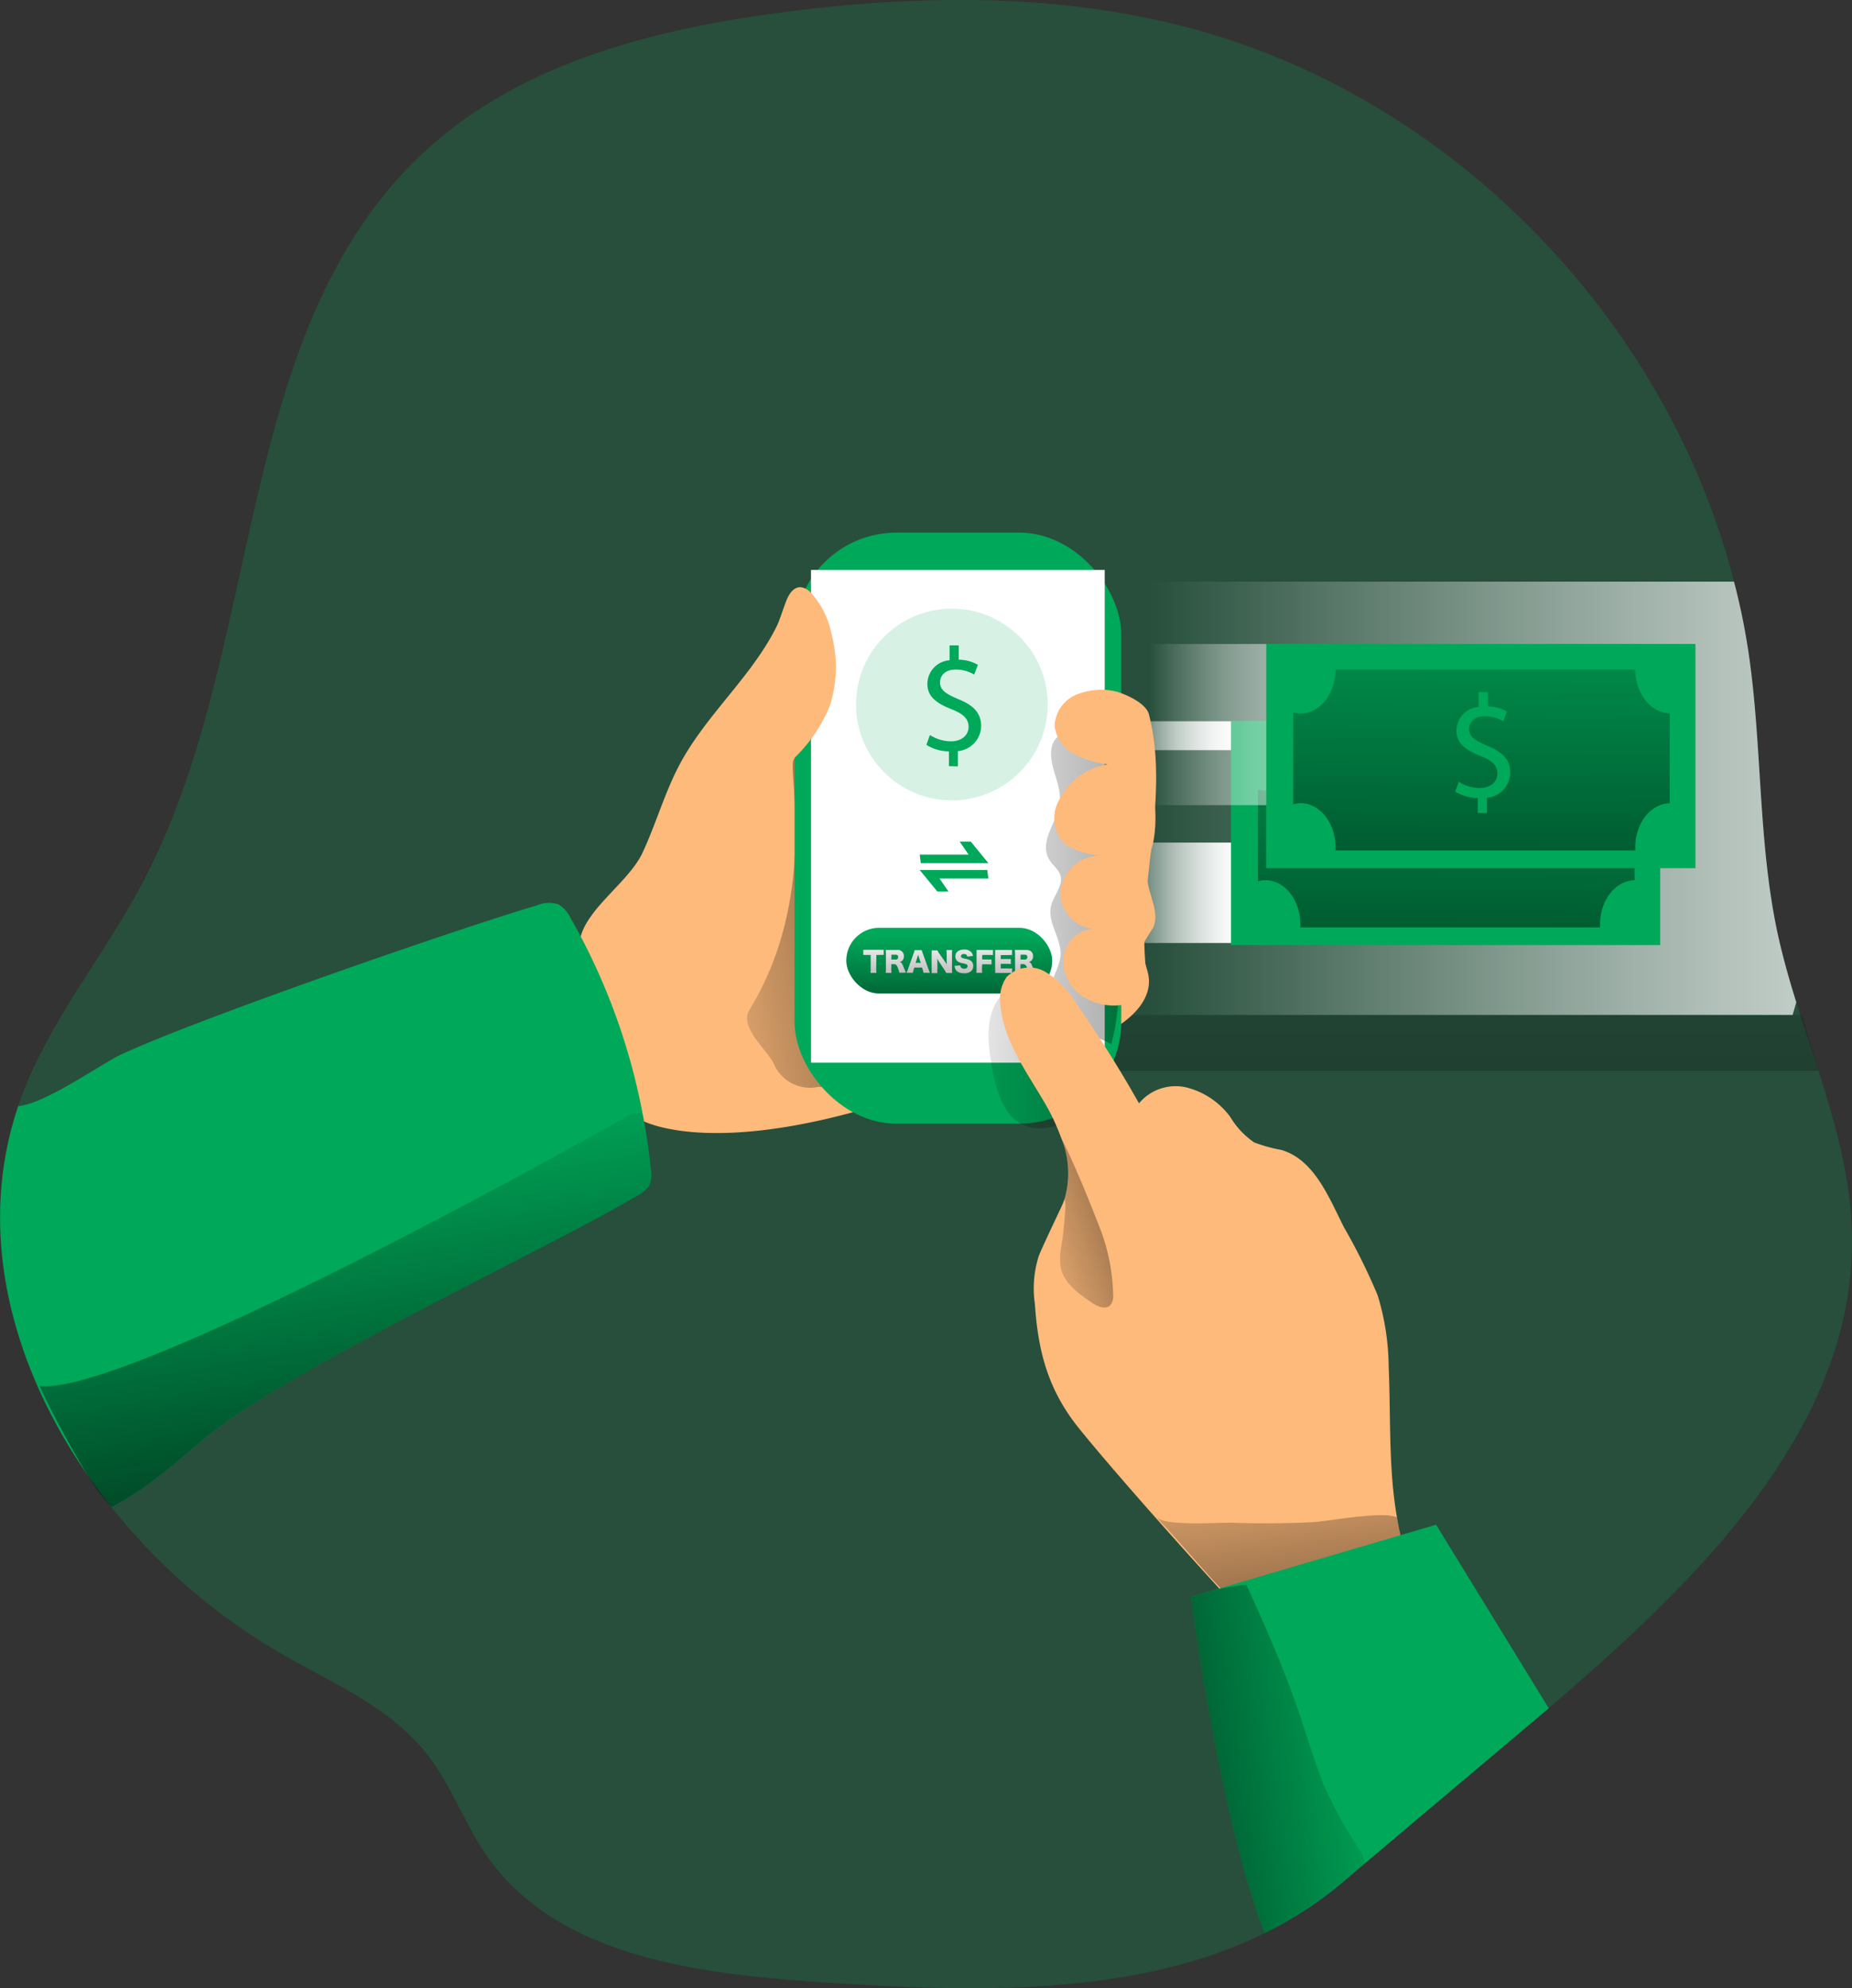 <svg xmlns="http://www.w3.org/2000/svg" xmlns:xlink="http://www.w3.org/1999/xlink" width="191.899" height="205.967" viewBox="0 0 191.899 205.967"><rect x="0" y="0" width="191.899" height="205.967" fill="#333333" stroke="none"/><defs><style>.a,.h,.j{fill:#00a859;}.a{opacity:0.24;}.b{fill:url(#a);}.c{fill:url(#b);}.d{fill:url(#c);}.e{fill:url(#d);}.f{fill:#feba7b;}.g{fill:url(#e);}.i{fill:#fff;}.j{opacity:0.16;}.k{fill:url(#f);}.l{fill:url(#g);}.m{fill:url(#h);}.n{fill:url(#i);}.o{fill:url(#j);}.p{fill:url(#k);}.q{fill:url(#l);}.r{fill:url(#m);}.s{opacity:0.48;fill:url(#n);}</style><linearGradient id="a" x1="0.496" y1="-3.722" x2="0.521" y2="23.242" gradientUnits="objectBoundingBox"><stop offset="0" stop-color="#010101" stop-opacity="0"/><stop offset="0.95" stop-color="#010101"/></linearGradient><linearGradient id="b" x1="0.492" y1="0.5" x2="1.492" y2="0.5" gradientUnits="objectBoundingBox"><stop offset="0" stop-color="#fff" stop-opacity="0"/><stop offset="0.14" stop-color="#fff" stop-opacity="0.22"/><stop offset="0.3" stop-color="#fff" stop-opacity="0.451"/><stop offset="0.45" stop-color="#fff" stop-opacity="0.651"/><stop offset="0.6" stop-color="#fff" stop-opacity="0.8"/><stop offset="0.73" stop-color="#fff" stop-opacity="0.91"/><stop offset="0.85" stop-color="#fff" stop-opacity="0.98"/><stop offset="0.94" stop-color="#fff"/></linearGradient><linearGradient id="c" x1="0.156" y1="0.5" x2="1.156" y2="0.5" xlink:href="#b"/><linearGradient id="d" x1="0.156" y1="0.5" x2="1.156" y2="0.5" xlink:href="#b"/><linearGradient id="e" x1="-0.314" y1="0.749" x2="1.753" y2="0.121" xlink:href="#a"/><linearGradient id="f" x1="0.495" y1="0.115" x2="0.525" y2="2.561" xlink:href="#a"/><linearGradient id="g" x1="-0.435" y1="0.424" x2="4.094" y2="0.74" xlink:href="#a"/><linearGradient id="h" x1="0.198" y1="-0.861" x2="1.607" y2="3.449" xlink:href="#a"/><linearGradient id="i" x1="0.524" y1="-0.733" x2="0.444" y2="3.323" xlink:href="#a"/><linearGradient id="j" x1="0.525" y1="-0.732" x2="0.444" y2="3.324" xlink:href="#a"/><linearGradient id="k" x1="0.418" y1="0.061" x2="0.814" y2="1.567" xlink:href="#a"/><linearGradient id="l" x1="1.039" y1="0.265" x2="-1.383" y2="1.015" xlink:href="#a"/><linearGradient id="m" x1="-0.263" y1="1.292" x2="2.596" y2="-1.735" xlink:href="#a"/><linearGradient id="n" x1="0.156" y1="0.5" x2="1.156" y2="0.5" xlink:href="#b"/></defs><g transform="translate(0.032 -0.008)"><path class="a" d="M252.318,135.833c.437,20.114-16.118,36.009-31.417,49.127a1.273,1.273,0,0,1-.166.149l-20.7,17.473a39.389,39.389,0,0,1-8.575,5.684c-13.6,6.712-30.7,6.1-46.35,5.05-12.6-.875-26.918-2.654-34.194-13-2.361-3.384-3.721-7.412-6.283-10.647-3.673-4.666-9.379-7.149-14.548-10.057a63.066,63.066,0,0,1-18.12-15.479c-9.594-12.016-14.473-27.3-9.668-41.54.074-.24.166-.485.258-.73,2.93-8.05,8.614-14.784,12.615-22.362,12.886-24.281,9.117-57.347,29.406-75.94,9.834-9.008,23.485-12.506,36.7-14.255,13.787-1.828,27.985-2.06,41.453,1.342,27.622,6.922,50.329,30.1,57.373,57.6a68.882,68.882,0,0,1,1.618,8.129c1.281,9.318.914,18.868,2.851,28.077.533,2.488,1.22,4.928,1.985,7.368C249.025,119.76,252.152,127.569,252.318,135.833Z" transform="translate(-60.46 -7.99)"/><path class="b" d="M253.118,240.46H118.03v5.794H254.837Z" transform="translate(-66.438 -135.311)"/><path class="c" d="M316.217,189.373l-.38,1.312H184.22V145.8H309.763a68.881,68.881,0,0,1,1.618,8.129c1.281,9.318.914,18.868,2.851,28.077C314.765,184.493,315.452,186.933,316.217,189.373Z" transform="translate(-130.122 -85.536)"/><rect class="d" width="14.342" height="2.991" transform="translate(113.255 74.729)"/><rect class="e" width="14.342" height="10.403" transform="translate(113.255 87.296)"/><path class="f" d="M204.253,177.176c1.4-3.008,2.3-6.249,3.865-9.183,3.1-5.789,8.745-10.114,10.892-16.323,2.584,1.036,3.45,4.329,3.166,7.1s-1.36,5.461-1.229,8.242a39.489,39.489,0,0,1,26.065-9c2.283.066,4.753.437,6.358,2.046a10.125,10.125,0,0,1,2.112,4.233c1.224,3.879,2.462,7.963,1.657,11.946a13.221,13.221,0,0,0-.582,3.708c.157,1.71,1.312,3.463.595,5.02a18.4,18.4,0,0,0-.988,1.631c-.385,1.115.367,2.278.525,3.446.324,2.348-1.749,4.32-3.809,5.483-6.122,3.446-13.389,4.088-20.018,6.419-21.339,7.495-29.428,3.03-29.673,2.265-1.675-5.151-5.12-11.627-5.492-17.01C197.445,183.529,202.675,180.56,204.253,177.176Z" transform="translate(-137.702 -88.839)"/><path class="g" d="M237.72,209.36c-1.049,1.714,1.395,3.747,2.449,5.457a4.088,4.088,0,0,0,4.661,2.545,12.572,12.572,0,0,0,5.269-1c2.479-1.272,3.817-3.992,4.854-6.581,3.061-7.626,4.915-16.179,2.4-24.019-.721-2.256-1.981-4.574-4.185-5.444-2.138-.84-4.543-.083-6.655.818-1.224.525-3.564,1.15-4.246,2.374C241.664,184.6,244.887,197.663,237.72,209.36Z" transform="translate(-160.085 -104.757)"/><path class="h" d="M127.743,251.089a2.943,2.943,0,0,1-1.281,1.128c-9.484,5.645-36.525,18.1-44.942,25.226-3.008,2.562-6.025,5.247-9.519,7.031q-1.312-1.644-2.514-3.384a.345.345,0,0,0-.048-.061c-7.871-11.408-11.469-25.182-7.106-38.086,2.851-.271,8.553-4.373,10.752-5.4,8.081-3.721,34.435-12.873,42.979-15.4a3.188,3.188,0,0,1,2.269-.1,3.371,3.371,0,0,1,1.237,1.417,65.611,65.611,0,0,1,7.473,20.333c.367,1.876.638,3.782.84,5.684a2.943,2.943,0,0,1-.14,1.618Z" transform="translate(-60.475 -128.34)"/><rect class="h" width="33.853" height="61.234" rx="10.56" transform="translate(82.297 55.183)"/><rect class="i" width="30.434" height="51.046" transform="translate(84.002 59.053)"/><circle class="j" cx="9.93" cy="9.93" r="9.93" transform="translate(88.668 63.063)"/><rect class="h" width="21.334" height="6.804" rx="3.402" transform="translate(87.658 96.124)"/><path class="i" d="M266.342,234.969a3.057,3.057,0,0,0,.022.437h-.621a3.034,3.034,0,0,0,.022-.437v-1.421H265v-.538a3.416,3.416,0,0,0,.437,0h1.237a3.793,3.793,0,0,0,.437,0v.538a3.91,3.91,0,0,0-.437,0h-.319Z" transform="translate(-175.58 -134.612)"/><path class="i" d="M271.725,235.416a2.9,2.9,0,0,0-.14-.437c-.087-.249-.122-.31-.192-.372a.3.3,0,0,0-.219-.079h-.289v.464a2.849,2.849,0,0,0,.022.437H270.3a2.587,2.587,0,0,0,.026-.437v-1.526a2.883,2.883,0,0,0-.026-.415h1.172a.634.634,0,0,1,.721.643.617.617,0,0,1-.166.464.713.713,0,0,1-.267.14c.144.044.21.109.3.31.044.087.083.184.21.49.031.079.066.149.136.3Zm-.4-1.369a.249.249,0,0,0,.271-.262c0-.157-.092-.241-.267-.241h-.437v.5Z" transform="translate(-178.563 -134.634)"/><path class="i" d="M277,235.444a2.327,2.327,0,0,0-.066-.3l-.079-.24h-.8l-.074.24a1.579,1.579,0,0,0-.07.3h-.66a2.328,2.328,0,0,0,.136-.341l.608-1.7a1.541,1.541,0,0,0,.092-.3h.735a2.683,2.683,0,0,0,.1.3l.612,1.7c.052.149.1.262.136.341Zm-.551-1.863-.262.844h.533Z" transform="translate(-181.348 -134.663)"/><path class="i" d="M282.555,234.239a3.414,3.414,0,0,1,.2.337v-1.058a2.866,2.866,0,0,0-.026-.437h.6a2.987,2.987,0,0,0-.022.437v1.5a3.685,3.685,0,0,0,.022.437h-.621a2.931,2.931,0,0,0-.21-.359l-.52-.787a3.277,3.277,0,0,1-.206-.345,3.286,3.286,0,0,1,.022.437v.634a3.013,3.013,0,0,0,0,.437h-.6a2.823,2.823,0,0,0,0-.437v-1.482a3.022,3.022,0,0,0,0-.437h.612a1.748,1.748,0,0,0,.2.35Z" transform="translate(-184.696 -134.651)"/><path class="i" d="M287.223,234.6a.372.372,0,0,0,.07.21.411.411,0,0,0,.332.136c.214,0,.345-.1.345-.258a.21.21,0,0,0-.118-.2,2.461,2.461,0,0,0-.437-.114,1.177,1.177,0,0,1-.437-.162.647.647,0,0,1-.271-.542c0-.437.35-.708.905-.708a.918.918,0,0,1,.783.319.8.8,0,0,1,.14.341l-.595.066c-.035-.184-.136-.262-.35-.262s-.3.1-.3.223a.192.192,0,0,0,.136.179,1.661,1.661,0,0,0,.389.1,1.347,1.347,0,0,1,.437.157.634.634,0,0,1,.306.577.721.721,0,0,1-.2.52,1.041,1.041,0,0,1-.743.236,1.342,1.342,0,0,1-.63-.136.656.656,0,0,1-.3-.363.976.976,0,0,1-.066-.262Z" transform="translate(-187.747 -134.585)"/><path class="i" d="M292.366,234.931a3.2,3.2,0,0,0,.022.49h-.608a2.62,2.62,0,0,0,.026-.481v-1.469a2.733,2.733,0,0,0,0-.411h1.229a3.188,3.188,0,0,0,.472,0v.538a3.988,3.988,0,0,0-.472-.022h-.647v.464h.529a2.987,2.987,0,0,0,.437,0v.525a3.771,3.771,0,0,0-.437-.022h-.529Z" transform="translate(-190.65 -134.64)"/><path class="i" d="M298,235.443a2.934,2.934,0,0,0-.463,0h-1.29a2.561,2.561,0,0,0,0-.411v-1.561a2.878,2.878,0,0,0,0-.411h1.316a3.635,3.635,0,0,0,.437,0v.529a3.629,3.629,0,0,0-.437,0h-.735V234h1.045v.52a3.6,3.6,0,0,0-.437-.022h-.608v.477h.726a3.88,3.88,0,0,0,.459,0Z" transform="translate(-193.166 -134.64)"/><path class="i" d="M302.345,235.416a3.287,3.287,0,0,0-.136-.437c-.092-.249-.127-.31-.2-.372a.3.3,0,0,0-.219-.079h-.289v.464a2.853,2.853,0,0,0,.022.437h-.608a2.587,2.587,0,0,0,.026-.437v-1.526a2.887,2.887,0,0,0-.026-.415h1.168c.459,0,.721.236.721.643a.617.617,0,0,1-.166.464.682.682,0,0,1-.267.14c.144.044.21.109.3.31.044.087.083.184.21.49.031.079.066.149.136.3Zm-.4-1.369a.245.245,0,0,0,.267-.262c0-.157-.092-.241-.267-.241h-.437v.5Z" transform="translate(-195.794 -134.634)"/><rect class="k" width="21.334" height="6.804" rx="3.402" transform="translate(87.658 96.124)"/><path class="l" d="M301.012,191.542c.341.529.905.918,1.1,1.517.345,1.089-.7,2.1-.962,3.214-.407,1.749,1.137,3.4.979,5.164-.114,1.342-1.194,2.584-.875,3.887-1.312-1.915-4.613-1.1-5.776.918s-.831,4.521-.437,6.813c.437,2.4,1.22,5.164,3.5,6.008,1.718.63,3.6-.118,5.278-.853q-1.229-4.5-2.239-9.056a11.95,11.95,0,0,1,5.816,1.421,23.444,23.444,0,0,0,.739-7.1l.022-16.384v-8.457c0-1.688,1.045-1.81-.2-2.864-1.609,2.654-6.537,1.255-6.786,4.4-.171,2.121,1.312,3.673.783,5.89C301.589,187.79,299.867,189.745,301.012,191.542Z" transform="translate(-192.278 -102.401)"/><path class="f" d="M339.173,298.873a2.264,2.264,0,0,1-.761.625c-2.654,1.552-5.492,3.17-8.575,3.157-4.526-.031-5.182,3.782-8.264.472-4.071-4.373-12.125-13.393-15.89-18.046-3.205-3.935-4.316-7.9-4.652-12.991a11.084,11.084,0,0,1,.4-4.959c.332-.875,2.042-4.438,2.44-5.308a6.625,6.625,0,0,0,.24-.625,9.643,9.643,0,0,0-.363-6.327h0A22.01,22.01,0,0,0,302,251.18c-1.906-3.249-4.272-6.45-4.548-10.188a3.95,3.95,0,0,1,.643-2.759,3.294,3.294,0,0,1,4.04-.533,9.412,9.412,0,0,1,3.083,3.113c2.361,3.4,4.574,6.891,6.6,10.494a4.934,4.934,0,0,1,4.972-1.631,8.09,8.09,0,0,1,4.482,3.035,8.457,8.457,0,0,0,2.488,2.65,15.928,15.928,0,0,0,2.82.778c3.384,1.01,4.88,4.836,6.467,7.993a62.327,62.327,0,0,1,3.5,7.062,25.876,25.876,0,0,1,1.141,7.35c.275,6.209-.153,12.536,1.5,18.531A2.268,2.268,0,0,1,339.173,298.873Z" transform="translate(-193.831 -137.001)"/><path class="m" d="M334.36,367.157c1.7,1.688,5.383,6.091,7.084,7.779a6.429,6.429,0,0,0,2.624,1.854c.875.245-.2-2.593.691-2.742,4.294-.717,11.264-1.893,15.261-3.621l-.7-3.218c-1.356-.721-7.1.4-8.745.481q-4.145.205-8.308.057C340.845,367.7,335.366,368.154,334.36,367.157Z" transform="translate(-214.611 -209.995)"/><path class="h" d="M379.728,388.238a1.273,1.273,0,0,1-.166.149l-18.929,15.956-1.749,1.5a39.388,39.388,0,0,1-8.575,5.684C345.6,399.476,342.67,376.7,342.67,376.7l2.519-.748,22.873-6.725Z" transform="translate(-219.288 -211.268)"/><rect class="h" width="44.474" height="23.232" transform="translate(127.519 74.681)"/><path class="n" d="M397.546,189.4v9.3c-1.981.048-3.577,2.073-3.577,4.574a1.956,1.956,0,0,0,0,.319H362.906a1.962,1.962,0,0,0,0-.319c0-2.523-1.618-4.574-3.612-4.574a3.06,3.06,0,0,0-.774.114v-9.528a3.061,3.061,0,0,0,.774.114c1.994,0,3.594-2.025,3.612-4.552h31.046C393.986,187.347,395.587,189.349,397.546,189.4Z" transform="translate(-228.207 -107.511)"/><rect class="h" width="44.474" height="23.232" transform="translate(131.17 66.714)"/><path class="o" d="M405.891,171.159v9.309c-1.977.044-3.577,2.068-3.577,4.574a1.571,1.571,0,0,0,.022.319H371.256a1.949,1.949,0,0,0,0-.319c0-2.527-1.618-4.574-3.612-4.574a2.856,2.856,0,0,0-.774.114v-9.524a2.855,2.855,0,0,0,.774.114c1.994,0,3.594-2.025,3.612-4.552H402.3C402.345,169.126,403.932,171.128,405.891,171.159Z" transform="translate(-232.906 -97.252)"/><path class="f" d="M246.126,159.4a13.1,13.1,0,0,0,.2-7.342,8.837,8.837,0,0,0-2.16-4.373,1.657,1.657,0,0,0-1.093-.582c-.8,0-1.268.875-1.539,1.627q-1.705,4.727-3.1,9.563a15.155,15.155,0,0,0-.8,4.609c.079,2.685,1.557,4.771,3.97,2.654A15.7,15.7,0,0,0,246.126,159.4Z" transform="translate(-160.178 -86.267)"/><path class="f" d="M312.875,171.8a3.663,3.663,0,0,0-2.567,3.328,3.745,3.745,0,0,0,1.985,2.917,11.115,11.115,0,0,0,3.5,1.1,6.738,6.738,0,0,0-4.985,3.621,3.864,3.864,0,0,0,.275,4.325,4.01,4.01,0,0,0,1.364.875,8.185,8.185,0,0,0,2.742.625,4.2,4.2,0,0,0-4.294,3.76,3.767,3.767,0,0,0,4.032,3.817,3.379,3.379,0,0,0-3.612,2.519,4.311,4.311,0,0,0,1.6,4.285,6,6,0,0,0,4.574,1.058,2.9,2.9,0,0,0,2.073-1.115,3.6,3.6,0,0,0,.232-2.348c-1.032-8.907,2.51-17.823.289-26.6-.293-1.146-2.287-2.055-3.411-2.379A6.786,6.786,0,0,0,312.875,171.8Z" transform="translate(-201.063 -99.945)"/><path class="p" d="M133,279.179a2.943,2.943,0,0,1-1.281,1.128c-9.484,5.645-36.525,18.1-44.942,25.226-3.008,2.562-6.025,5.247-9.519,7.031a23.036,23.036,0,0,1-2.514-3.384.344.344,0,0,0-.048-.061,100.367,100.367,0,0,1-4.9-9.1c9.672,1.067,61.418-28.217,61.418-28.217a3.532,3.532,0,0,1,1.084.061c.367,1.876.638,3.782.84,5.684a2.943,2.943,0,0,1-.14,1.635Z" transform="translate(-65.734 -156.43)"/><path class="q" d="M360.633,412.333l-1.749,1.5a39.384,39.384,0,0,1-8.575,5.684c-4.709-12.047-7.639-34.819-7.639-34.819l2.519-.748a28.74,28.74,0,0,1,3.214-.516c1.893,4.193,3.769,8.387,5.278,12.751.9,2.624,1.679,5.273,2.685,7.871a45.9,45.9,0,0,0,3.861,7A3.061,3.061,0,0,1,360.633,412.333Z" transform="translate(-219.288 -219.259)"/><path class="r" d="M317.133,293.815a1.526,1.526,0,0,1-.289,1.067c-.5.516-1.355.136-1.95-.275-1.391-.931-2.868-2.016-3.205-3.647a6.834,6.834,0,0,1,.109-2.361c.2-1.312.319-2.672.393-4.027a2.808,2.808,0,0,0-.092-.7,9.643,9.643,0,0,0-.363-6.327c1.662,3.231,3.52,8.1,3.874,8.981A20.455,20.455,0,0,1,317.133,293.815Z" transform="translate(-201.822 -159.671)"/><path class="h" d="M217.91,200.741h5.068l-.931-1.351H223.2l1.823,2.23h-7Z" transform="translate(-122.644 -112.199)"/><path class="h" d="M225.024,207h-5.064l.931,1.351h-1.154l-1.828-2.23h7Z" transform="translate(-122.644 -115.986)"/><path class="h" d="M282.285,173.406v-1.53a4.4,4.4,0,0,1-2.335-.673l.367-1.019a4.084,4.084,0,0,0,2.186.656c1.084,0,1.819-.63,1.819-1.5s-.595-1.36-1.749-1.819c-1.557-.612-2.519-1.312-2.519-2.624a2.471,2.471,0,0,1,2.3-2.457V160.9h.949v1.482a4.1,4.1,0,0,1,1.985.533l-.385,1.01a3.669,3.669,0,0,0-1.92-.52c-1.176,0-1.618.7-1.618,1.312,0,.8.564,1.189,1.889,1.749,1.574.643,2.37,1.434,2.37,2.794a2.652,2.652,0,0,1-2.414,2.593v1.587Z" transform="translate(-183.993 -94.033)"/><path class="h" d="M407.6,184.484v-1.539a4.464,4.464,0,0,1-2.335-.673l.363-1.023a4.075,4.075,0,0,0,2.186.656c1.084,0,1.819-.625,1.819-1.5s-.595-1.36-1.727-1.815c-1.557-.612-2.519-1.312-2.519-2.624a2.478,2.478,0,0,1,2.3-2.462V171.97h.958v1.482a4.018,4.018,0,0,1,1.985.533l-.385,1.006a3.668,3.668,0,0,0-1.92-.52c-1.176,0-1.622.7-1.622,1.312,0,.791.568,1.189,1.893,1.749,1.574.638,2.37,1.434,2.37,2.794a2.655,2.655,0,0,1-2.414,2.593v1.587Z" transform="translate(-254.509 -100.263)"/><rect class="s" width="14.342" height="16.695" transform="translate(116.836 66.723)"/><rect class="s" width="14.342" height="11.299" transform="translate(116.836 78.953)"/></g></svg>